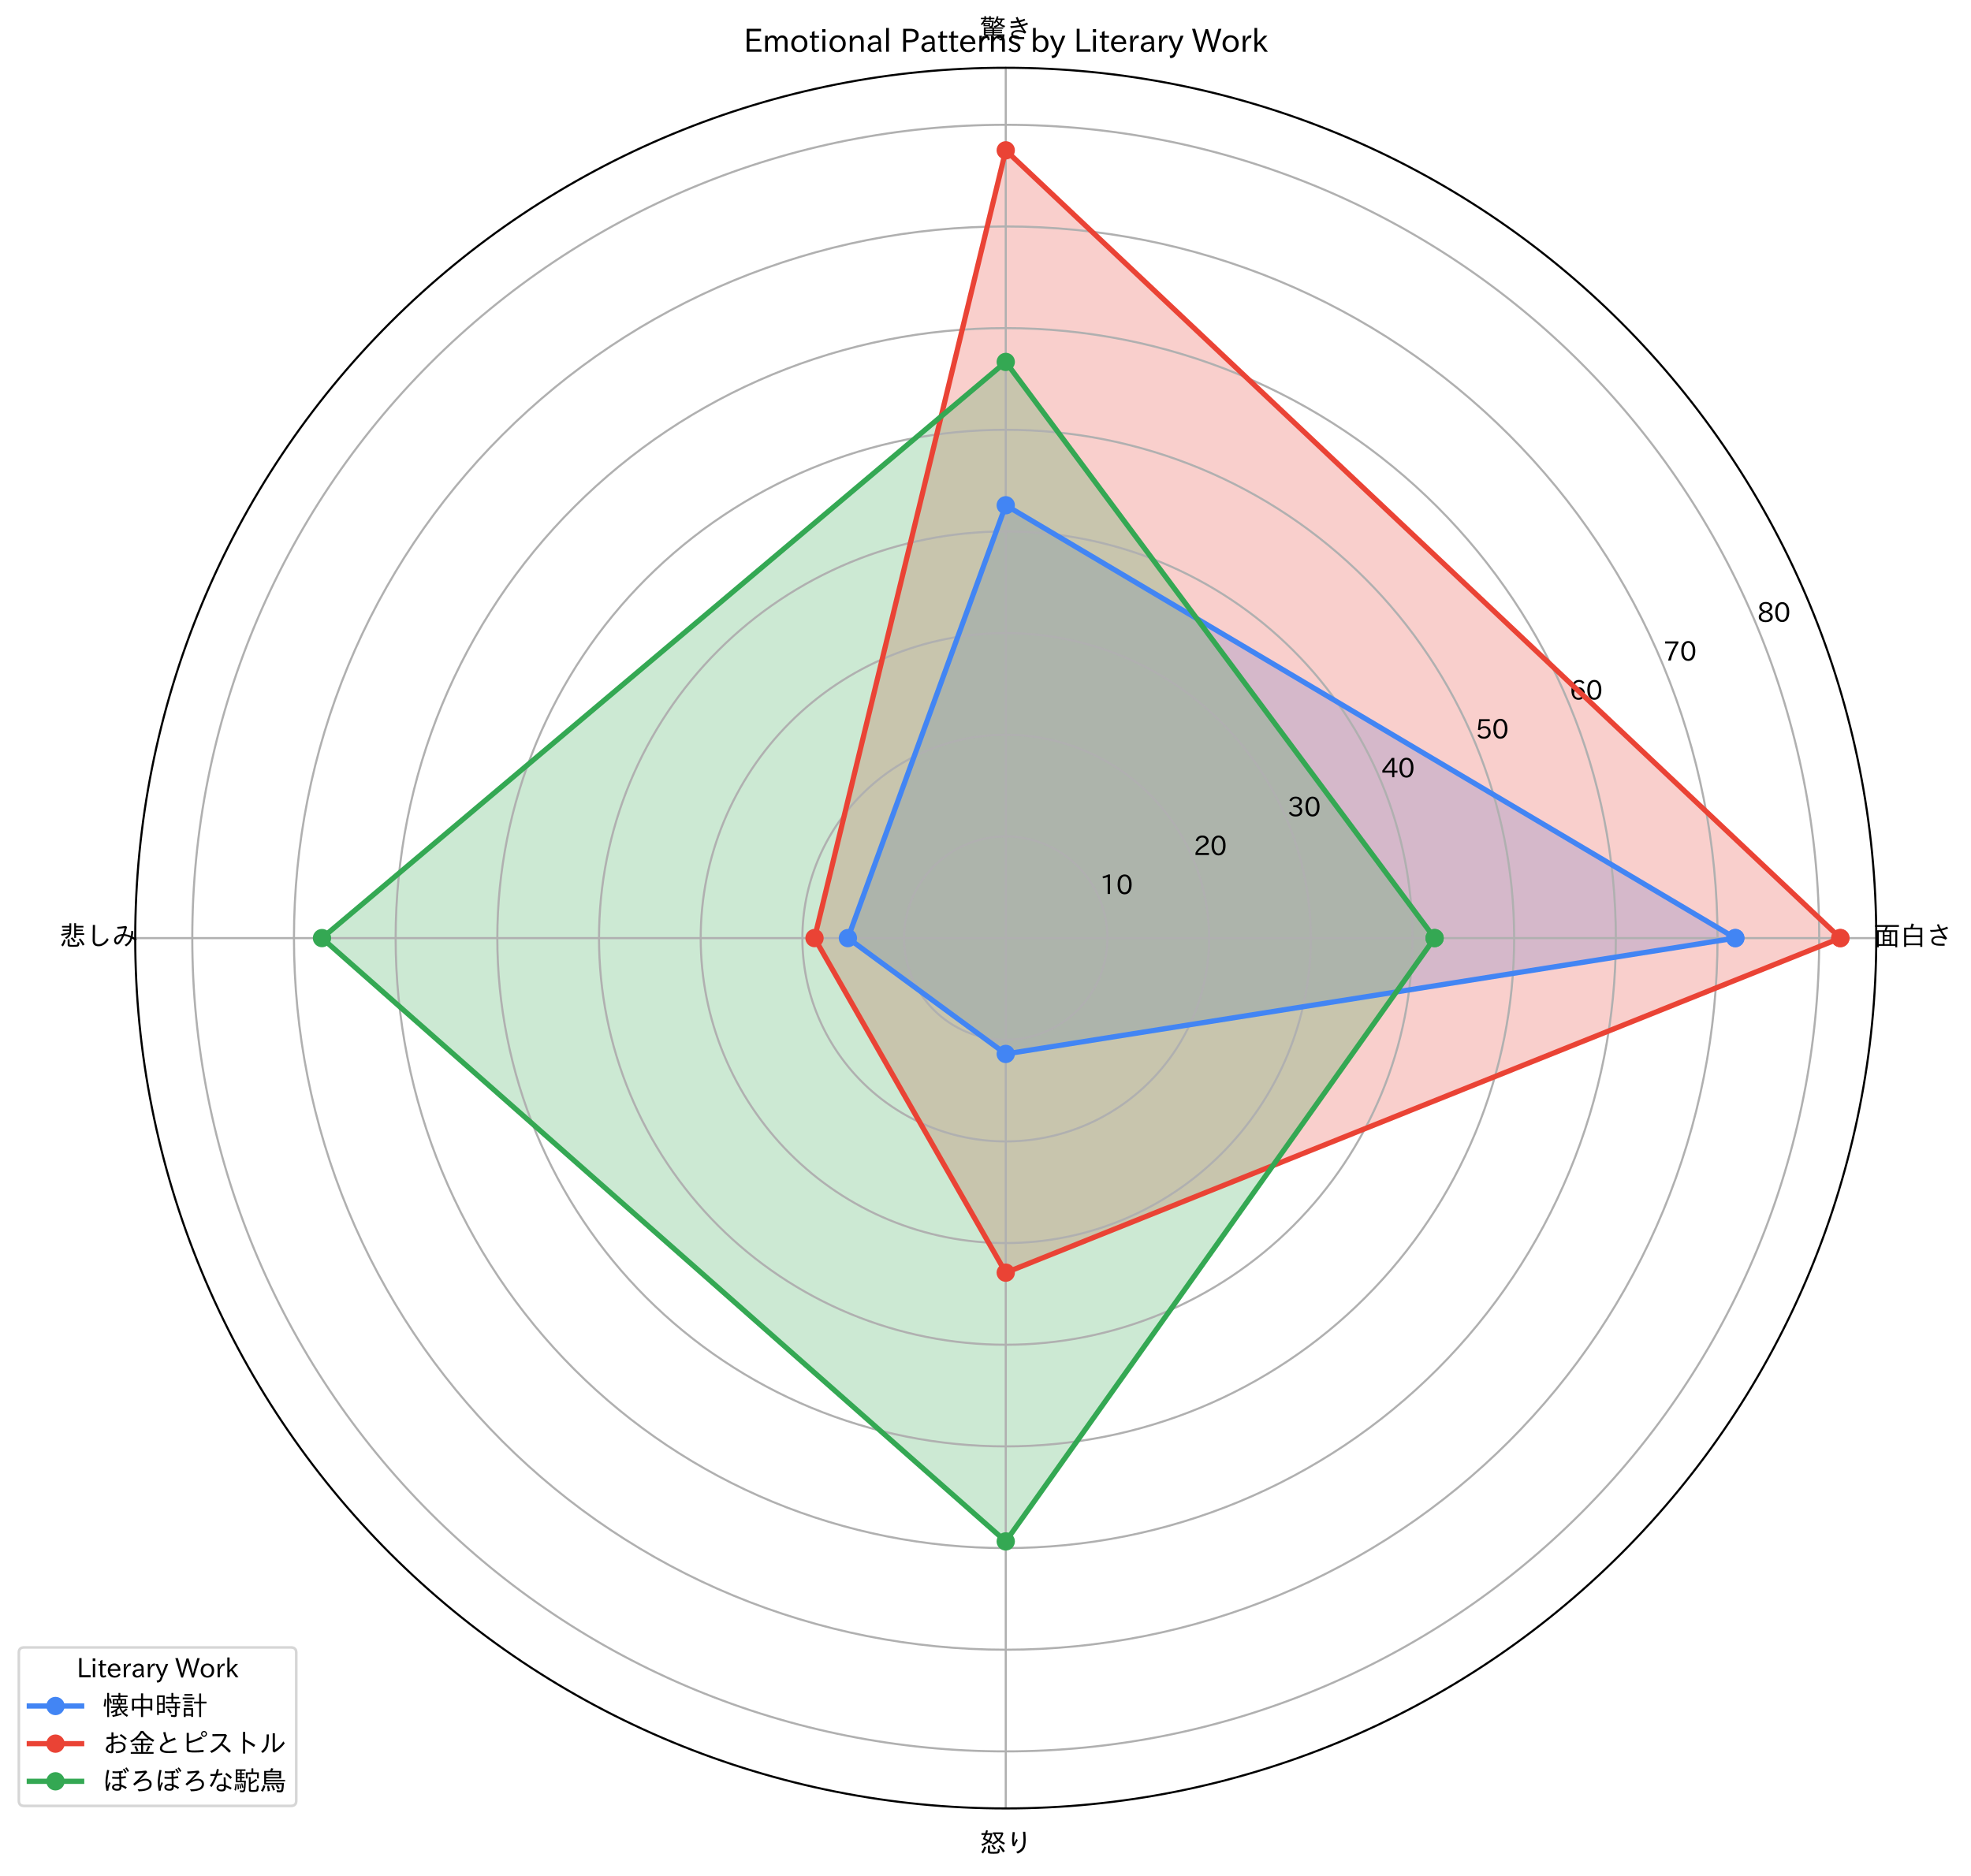 <?xml version="1.0" encoding="utf-8" standalone="no"?>
<!DOCTYPE svg PUBLIC "-//W3C//DTD SVG 1.1//EN"
  "http://www.w3.org/Graphics/SVG/1.1/DTD/svg11.dtd">
<svg xmlns:xlink="http://www.w3.org/1999/xlink" width="753.152pt" height="717.071pt" viewBox="0 0 753.152 717.071" xmlns="http://www.w3.org/2000/svg" version="1.1">
 <defs>
  <style type="text/css">*{stroke-linejoin: round; stroke-linecap: butt}</style>
 </defs>
 <g id="figure_1">
  <g id="patch_1">
   <path d="M 0 717.071 
L 753.152 717.071 
L 753.152 0 
L 0 0 
z
" style="fill: #ffffff"/>
  </g>
  <g id="axes_1">
   <g id="patch_2">
    <path d="M 716.952 358.535 
C 716.952 314.853 708.348 271.596 691.631 231.239 
C 674.915 190.883 650.412 154.211 619.524 123.323 
C 588.636 92.436 551.965 67.932 511.608 51.216 
C 471.251 34.5 427.994 25.895 384.312 25.895 
C 340.63 25.895 297.373 34.5 257.016 51.216 
C 216.659 67.932 179.988 92.436 149.1 123.323 
C 118.212 154.211 93.709 190.883 76.993 231.239 
C 60.276 271.596 51.672 314.853 51.672 358.535 
C 51.672 402.217 60.276 445.474 76.993 485.831 
C 93.709 526.188 118.212 562.86 149.1 593.747 
C 179.988 624.635 216.659 649.138 257.016 665.855 
C 297.373 682.571 340.63 691.175 384.312 691.175 
C 427.994 691.175 471.251 682.571 511.608 665.855 
C 551.965 649.138 588.636 624.635 619.524 593.747 
C 650.412 562.86 674.915 526.188 691.631 485.831 
C 708.348 445.474 716.952 402.217 716.952 358.535 
M 384.312 358.535 
C 384.312 358.535 384.312 358.535 384.312 358.535 
C 384.312 358.535 384.312 358.535 384.312 358.535 
C 384.312 358.535 384.312 358.535 384.312 358.535 
C 384.312 358.535 384.312 358.535 384.312 358.535 
C 384.312 358.535 384.312 358.535 384.312 358.535 
C 384.312 358.535 384.312 358.535 384.312 358.535 
C 384.312 358.535 384.312 358.535 384.312 358.535 
C 384.312 358.535 384.312 358.535 384.312 358.535 
C 384.312 358.535 384.312 358.535 384.312 358.535 
C 384.312 358.535 384.312 358.535 384.312 358.535 
C 384.312 358.535 384.312 358.535 384.312 358.535 
C 384.312 358.535 384.312 358.535 384.312 358.535 
C 384.312 358.535 384.312 358.535 384.312 358.535 
C 384.312 358.535 384.312 358.535 384.312 358.535 
C 384.312 358.535 384.312 358.535 384.312 358.535 
C 384.312 358.535 384.312 358.535 384.312 358.535 
z
" style="fill: #ffffff"/>
   </g>
   <g id="patch_3">
    <path d="M 663.091 358.535 
L 384.312 193.109 
L 323.996 358.535 
L 384.312 402.812 
z
" clip-path="url(#pb4d104c821)" style="fill: #4285f4; opacity: 0.25; stroke: #4285f4; stroke-linejoin: miter"/>
   </g>
   <g id="patch_4">
    <path d="M 703.22 358.535 
L 384.312 57.455 
L 311.24 358.535 
L 384.312 486.411 
z
" clip-path="url(#pb4d104c821)" style="fill: #ea4335; opacity: 0.25; stroke: #ea4335; stroke-linejoin: miter"/>
   </g>
   <g id="patch_5">
    <path d="M 548.183 358.535 
L 384.312 138.329 
L 123.037 358.535 
L 384.312 589.122 
z
" clip-path="url(#pb4d104c821)" style="fill: #34a853; opacity: 0.25; stroke: #34a853; stroke-linejoin: miter"/>
   </g>
   <g id="matplotlib.axis_1">
    <g id="xtick_1">
     <g id="line2d_1">
      <path d="M 384.312 358.535 
L 716.952 358.535 
" clip-path="url(#pb4d104c821)" style="fill: none; stroke: #b0b0b0; stroke-width: 0.8; stroke-linecap: square"/>
     </g>
     <g id="text_1">
      <!-- 面白さ -->
      <g transform="translate(715.952 361.331) scale(0.1 -0.1)">
       <defs>
        <path id="IPAexGothic-9762" d="M 3063 3616 
L 5628 3616 
L 5628 -450 
L 5175 -450 
L 5175 -97 
L 1222 -97 
L 1222 -450 
L 769 -450 
L 769 3616 
L 2619 3616 
Q 2781 4025 2869 4434 
L 353 4434 
L 353 4856 
L 6044 4856 
L 6044 4434 
L 3381 4434 
L 3369 4397 
Q 3222 3963 3063 3616 
z
M 2178 3219 
L 1222 3219 
L 1222 300 
L 2178 300 
L 2178 3219 
z
M 2600 3219 
L 2600 2509 
L 3772 2509 
L 3772 3219 
L 2600 3219 
z
M 4194 3219 
L 4194 300 
L 5175 300 
L 5175 3219 
L 4194 3219 
z
M 2600 2138 
L 2600 1428 
L 3772 1428 
L 3772 2138 
L 2600 2138 
z
M 2600 1056 
L 2600 300 
L 3772 300 
L 3772 1056 
L 2600 1056 
z
" transform="scale(0.016)"/>
        <path id="IPAexGothic-767d" d="M 2541 4244 
Q 2706 4734 2809 5241 
L 3378 5113 
Q 3234 4644 3041 4244 
L 5363 4244 
L 5363 -353 
L 4869 -353 
L 4869 44 
L 1519 44 
L 1519 -353 
L 1031 -353 
L 1031 4244 
L 2541 4244 
z
M 1519 3816 
L 1519 2419 
L 4869 2419 
L 4869 3816 
L 1519 3816 
z
M 1519 1984 
L 1519 478 
L 4869 478 
L 4869 1984 
L 1519 1984 
z
" transform="scale(0.016)"/>
        <path id="IPAexGothic-3055" d="M 1747 1184 
Q 1747 834 2094 609 
Q 2422 391 3706 391 
Q 4088 391 4422 434 
L 4478 -50 
Q 4116 -84 3853 -84 
Q 3000 -84 2544 -13 
Q 2044 69 1759 263 
Q 1272 597 1272 1125 
Q 1272 1638 1728 1953 
Q 2163 2253 2884 2253 
Q 3741 2253 4300 2003 
Q 3797 2556 3322 3438 
Q 2128 3219 1113 3219 
L 966 3694 
Q 1150 3688 1388 3688 
Q 2291 3688 3128 3847 
Q 2919 4253 2597 4953 
L 3059 5081 
Q 3347 4384 3591 3950 
Q 4375 4147 5028 4481 
L 5297 4056 
Q 4653 3763 3775 3547 
Q 4309 2597 5069 1703 
L 4672 1363 
Q 3994 1838 2872 1838 
Q 2278 1838 1984 1628 
Q 1747 1459 1747 1184 
z
" transform="scale(0.016)"/>
       </defs>
       <use xlink:href="#IPAexGothic-9762"/>
       <use xlink:href="#IPAexGothic-767d" transform="translate(100 0)"/>
       <use xlink:href="#IPAexGothic-3055" transform="translate(200 0)"/>
      </g>
     </g>
    </g>
    <g id="xtick_2">
     <g id="line2d_2">
      <path d="M 384.312 358.535 
L 384.312 25.895 
" clip-path="url(#pb4d104c821)" style="fill: none; stroke: #b0b0b0; stroke-width: 0.8; stroke-linecap: square"/>
     </g>
     <g id="text_2">
      <!-- 驚き -->
      <g transform="translate(374.312 14.691) scale(0.1 -0.1)">
       <defs>
        <path id="IPAexGothic-9a5a" d="M 4497 3475 
Q 4253 3703 4025 4022 
Q 3847 3734 3653 3541 
L 3403 3816 
Q 3894 4375 4131 5338 
L 4516 5234 
Q 4466 5053 4369 4763 
L 5969 4763 
L 5969 4431 
L 5503 4431 
Q 5331 3894 5022 3494 
Q 5475 3191 6116 2984 
L 5866 2613 
Q 5234 2866 4772 3234 
Q 4350 2841 3697 2638 
L 5631 2638 
L 5631 2325 
L 3459 2325 
L 3459 2059 
L 5363 2059 
L 5363 1791 
L 3459 1791 
L 3459 1522 
L 5363 1522 
L 5363 1253 
L 3459 1253 
L 3459 972 
L 5956 972 
Q 5872 200 5738 -159 
Q 5613 -481 5206 -481 
Q 4922 -481 4741 -453 
L 4644 -56 
L 4400 -197 
Q 4256 128 3991 441 
L 4350 622 
Q 4622 338 4809 31 
L 4691 -38 
Q 4959 -78 5125 -78 
Q 5372 -78 5456 659 
L 1022 659 
L 1022 2638 
L 2391 2638 
L 2347 2919 
L 947 2919 
L 947 3622 
Q 775 3381 538 3163 
L 300 3444 
Q 766 3872 997 4469 
L 1144 4431 
L 1144 4616 
L 319 4616 
L 319 4922 
L 1144 4922 
L 1144 5313 
L 1534 5313 
L 1534 4922 
L 2297 4922 
L 2297 5313 
L 2684 5313 
L 2684 4922 
L 3538 4922 
L 3538 4616 
L 2684 4616 
L 2684 4353 
L 2297 4353 
L 2297 4616 
L 1534 4616 
L 1534 4353 
L 1347 4353 
L 1328 4309 
Q 1309 4263 1284 4219 
L 3403 4219 
Q 3325 3369 3231 2997 
Q 3156 2728 2988 2638 
L 3594 2638 
L 3391 2931 
Q 4119 3138 4497 3475 
z
M 4734 3719 
Q 4984 4038 5100 4431 
L 4234 4431 
Q 4216 4388 4191 4341 
Q 4413 4022 4734 3719 
z
M 2128 3163 
L 2128 3450 
L 1303 3450 
L 1303 3163 
L 2128 3163 
z
M 991 3694 
L 2488 3694 
L 2488 2925 
Q 2603 2913 2653 2913 
Q 2809 2913 2859 3100 
Q 2953 3534 2981 3925 
L 1138 3925 
Q 1078 3819 991 3694 
z
M 1450 2325 
L 1450 2059 
L 3044 2059 
L 3044 2325 
L 1450 2325 
z
M 1450 1791 
L 1450 1522 
L 3044 1522 
L 3044 1791 
L 1450 1791 
z
M 1450 1253 
L 1450 972 
L 3044 972 
L 3044 1253 
L 1450 1253 
z
M 300 -275 
Q 606 88 794 556 
L 1222 422 
Q 1056 -72 747 -525 
L 300 -275 
z
M 1950 -481 
Q 1891 56 1772 416 
L 2213 500 
Q 2369 125 2444 -347 
L 1950 -481 
z
M 3238 -359 
Q 3091 100 2891 459 
L 3294 575 
Q 3528 256 3691 -178 
L 3238 -359 
z
" transform="scale(0.016)"/>
        <path id="IPAexGothic-304d" d="M 2944 1600 
Q 2369 1600 2053 1428 
Q 1772 1275 1772 1019 
Q 1772 666 2200 481 
Q 2600 309 3903 309 
Q 4138 309 4397 331 
L 4422 -147 
Q 4203 -166 3969 -166 
Q 2325 -166 1819 141 
Q 1313 444 1313 994 
Q 1313 1447 1791 1738 
Q 2219 1997 2859 1997 
Q 3319 1997 3606 1947 
Q 3894 1894 4216 1759 
Q 3953 2050 3506 2791 
Q 2263 2547 1191 2491 
L 1094 2956 
Q 2263 2966 3281 3175 
Q 3019 3647 2950 3794 
Q 2125 3641 1253 3622 
L 1166 4063 
Q 2013 4063 2750 4184 
Q 2478 4744 2381 4984 
L 2841 5131 
Q 2925 4916 3213 4281 
Q 3888 4438 4459 4709 
L 4672 4313 
Q 4119 4056 3409 3891 
Q 3638 3447 3738 3284 
Q 4528 3503 5113 3794 
L 5331 3366 
Q 4738 3094 3953 2900 
Q 4272 2366 4903 1484 
L 4575 1147 
Q 3888 1600 2944 1600 
z
" transform="scale(0.016)"/>
       </defs>
       <use xlink:href="#IPAexGothic-9a5a"/>
       <use xlink:href="#IPAexGothic-304d" transform="translate(100 0)"/>
      </g>
     </g>
    </g>
    <g id="xtick_3">
     <g id="line2d_3">
      <path d="M 384.312 358.535 
L 51.672 358.535 
" clip-path="url(#pb4d104c821)" style="fill: none; stroke: #b0b0b0; stroke-width: 0.8; stroke-linecap: square"/>
     </g>
     <g id="text_3">
      <!-- 悲しみ -->
      <g transform="translate(22.672 361.331) scale(0.1 -0.1)">
       <defs>
        <path id="IPAexGothic-60b2" d="M 2247 2716 
Q 1559 2500 569 2306 
L 397 2716 
Q 1719 2906 2369 3100 
Q 2388 3206 2400 3438 
L 806 3438 
L 806 3803 
L 2406 3803 
L 2406 4281 
L 647 4281 
L 647 4653 
L 2406 4653 
L 2406 5281 
L 2847 5281 
L 2847 4091 
Q 2847 2966 2688 2600 
Q 2409 1966 1656 1538 
L 1338 1863 
Q 1997 2206 2247 2716 
z
M 3994 4653 
L 5753 4653 
L 5753 4281 
L 3994 4281 
L 3994 3781 
L 5606 3781 
L 5606 3422 
L 3994 3422 
L 3994 2900 
L 5925 2900 
L 5925 2516 
L 3994 2516 
L 3994 1800 
L 3553 1800 
L 3553 5313 
L 3994 5313 
L 3994 4653 
z
M 441 72 
Q 894 597 1094 1416 
L 1522 1275 
Q 1316 416 856 -231 
L 441 72 
z
M 1984 1466 
L 2453 1466 
L 2453 325 
Q 2453 159 2581 128 
Q 2741 97 3309 97 
Q 4178 97 4266 231 
Q 4325 322 4353 738 
L 4359 825 
L 4809 697 
Q 4759 -56 4534 -203 
Q 4347 -331 3222 -331 
Q 2406 -331 2209 -241 
Q 1984 -134 1984 184 
L 1984 1466 
z
M 3506 728 
Q 3153 1278 2700 1691 
L 3066 1941 
Q 3484 1581 3884 1031 
L 3506 728 
z
M 5581 -50 
Q 5234 709 4616 1447 
L 5000 1672 
Q 5597 1016 6028 225 
L 5581 -50 
z
" transform="scale(0.016)"/>
        <path id="IPAexGothic-3057" d="M 1750 4884 
L 2281 4884 
L 2238 1319 
Q 2228 809 2391 569 
Q 2594 281 3128 281 
Q 3772 281 4344 744 
Q 4822 1131 5156 1759 
L 5534 1369 
Q 5094 653 4534 263 
Q 3878 -206 3134 -206 
Q 2341 -206 1994 213 
Q 1697 575 1706 1269 
L 1750 4884 
z
" transform="scale(0.016)"/>
        <path id="IPAexGothic-307f" d="M 1291 4416 
Q 2209 4456 3341 4647 
L 3666 4409 
Q 3478 3597 3134 2703 
Q 3959 2575 4581 2300 
Q 4669 2759 4678 3488 
L 5163 3381 
Q 5134 2672 5016 2106 
Q 5519 1856 6016 1519 
L 5722 1081 
Q 5184 1459 4888 1613 
Q 4572 441 3456 -238 
L 3072 109 
Q 4150 678 4472 1831 
Q 3706 2200 2969 2284 
Q 2038 200 1319 200 
Q 1013 200 775 525 
Q 569 819 569 1197 
Q 569 1756 1081 2172 
Q 1681 2647 2663 2716 
Q 2900 3313 3084 4159 
Q 2278 4022 1447 3956 
L 1291 4416 
z
M 2481 2291 
Q 1644 2206 1241 1734 
Q 1038 1494 1038 1178 
Q 1038 1019 1100 897 
Q 1188 706 1338 706 
Q 1513 706 1797 1097 
Q 2131 1534 2481 2291 
z
" transform="scale(0.016)"/>
       </defs>
       <use xlink:href="#IPAexGothic-60b2"/>
       <use xlink:href="#IPAexGothic-3057" transform="translate(100 0)"/>
       <use xlink:href="#IPAexGothic-307f" transform="translate(200 0)"/>
      </g>
     </g>
    </g>
    <g id="xtick_4">
     <g id="line2d_4">
      <path d="M 384.312 358.535 
L 384.312 691.175 
" clip-path="url(#pb4d104c821)" style="fill: none; stroke: #b0b0b0; stroke-width: 0.8; stroke-linecap: square"/>
     </g>
     <g id="text_4">
      <!-- 怒り -->
      <g transform="translate(374.312 707.971) scale(0.1 -0.1)">
       <defs>
        <path id="IPAexGothic-6012" d="M 1838 2663 
Q 1450 2872 863 3141 
L 763 3184 
L 800 3256 
Q 1044 3725 1197 4147 
L 1216 4191 
L 453 4191 
L 453 4588 
L 1356 4588 
Q 1456 4888 1563 5297 
L 1991 5209 
Q 1888 4838 1813 4588 
L 3078 4588 
Q 2906 3459 2469 2809 
Q 2769 2656 3066 2481 
L 2772 2116 
Q 2578 2241 2216 2450 
Q 1625 1872 666 1572 
L 409 1931 
Q 1347 2209 1838 2663 
z
M 2106 2988 
Q 2441 3503 2566 4191 
L 1678 4191 
Q 1466 3644 1313 3347 
L 1406 3306 
Q 1713 3178 2106 2988 
z
M 4800 2944 
Q 5272 2578 6072 2259 
L 5797 1844 
Q 5106 2175 4506 2669 
Q 3959 2159 3181 1863 
L 2919 2222 
Q 3653 2478 4213 2950 
Q 3709 3491 3366 4378 
L 3181 4378 
L 3181 4775 
L 5466 4775 
L 5697 4556 
Q 5344 3534 4800 2944 
z
M 4500 3225 
Q 4903 3659 5153 4378 
L 3794 4378 
Q 4100 3644 4500 3225 
z
M 416 38 
Q 856 575 1125 1416 
L 1575 1281 
Q 1353 444 844 -256 
L 416 38 
z
M 2003 1606 
L 2484 1606 
L 2484 341 
Q 2484 184 2588 147 
Q 2713 109 3291 109 
Q 4222 109 4303 256 
Q 4359 372 4359 863 
L 4819 722 
Q 4809 -9 4578 -178 
Q 4391 -319 3394 -319 
Q 2438 -319 2253 -244 
Q 2003 -138 2003 147 
L 2003 1606 
z
M 3494 634 
Q 3191 1147 2809 1600 
L 3188 1806 
Q 3531 1450 3903 884 
L 3494 634 
z
M 5600 6 
Q 5100 859 4544 1472 
L 4903 1716 
Q 5544 1075 6041 294 
L 5600 6 
z
" transform="scale(0.016)"/>
        <path id="IPAexGothic-308a" d="M 2878 2925 
Q 2503 2294 2372 2041 
Q 2222 1750 2163 1459 
L 1716 1503 
Q 1509 2131 1509 3091 
Q 1509 3744 1663 4872 
L 2181 4806 
Q 2003 3541 2003 3016 
Q 2003 2613 2028 2259 
Q 2109 2413 2313 2766 
Q 2484 3063 2578 3238 
L 2878 2925 
z
M 2488 128 
Q 3534 503 3928 1184 
Q 4234 1713 4234 2975 
Q 4234 3872 4122 4928 
L 4666 4928 
Q 4759 3794 4759 2975 
Q 4759 1516 4356 844 
Q 3913 103 2853 -288 
L 2488 128 
z
" transform="scale(0.016)"/>
       </defs>
       <use xlink:href="#IPAexGothic-6012"/>
       <use xlink:href="#IPAexGothic-308a" transform="translate(100 0)"/>
      </g>
     </g>
    </g>
   </g>
   <g id="matplotlib.axis_2">
    <g id="ytick_1">
     <g id="line2d_5">
      <path d="M 423.167 358.535 
C 423.167 353.433 422.162 348.38 420.209 343.666 
C 418.257 338.952 415.394 334.669 411.787 331.061 
C 408.179 327.453 403.895 324.591 399.181 322.638 
C 394.467 320.686 389.414 319.68 384.312 319.68 
C 379.21 319.68 374.157 320.686 369.443 322.638 
C 364.729 324.591 360.445 327.453 356.837 331.061 
C 353.23 334.669 350.367 338.952 348.415 343.666 
C 346.462 348.38 345.457 353.433 345.457 358.535 
C 345.457 363.638 346.462 368.69 348.415 373.404 
C 350.367 378.118 353.23 382.402 356.837 386.01 
C 360.445 389.618 364.729 392.48 369.443 394.432 
C 374.157 396.385 379.21 397.39 384.312 397.39 
C 389.414 397.39 394.467 396.385 399.181 394.432 
C 403.895 392.48 408.179 389.618 411.787 386.01 
C 415.394 382.402 418.257 378.118 420.209 373.404 
C 422.162 368.69 423.167 363.638 423.167 358.535 
" clip-path="url(#pb4d104c821)" style="fill: none; stroke: #b0b0b0; stroke-width: 0.8; stroke-linecap: square"/>
     </g>
     <g id="text_5">
      <!-- 10 -->
      <g transform="translate(420.209 341.766) scale(0.1 -0.1)">
       <defs>
        <path id="IPAexGothic-31" d="M 2463 63 
L 1900 63 
L 1900 4103 
Q 1372 3922 788 3797 
L 684 4231 
Q 1519 4441 2106 4731 
L 2463 4731 
L 2463 63 
z
" transform="scale(0.016)"/>
        <path id="IPAexGothic-30" d="M 2038 4725 
Q 2881 4725 3334 3944 
Q 3694 3325 3694 2344 
Q 3694 1372 3334 741 
Q 2888 -31 2016 -31 
Q 1147 -31 700 741 
Q 341 1372 341 2350 
Q 341 3713 1000 4334 
Q 1419 4725 2038 4725 
z
M 2016 4266 
Q 1516 4266 1228 3759 
Q 934 3247 934 2344 
Q 934 1456 1222 947 
Q 1513 447 2016 447 
Q 2619 447 2909 1153 
Q 3100 1622 3100 2375 
Q 3100 3256 2806 3759 
Q 2509 4266 2016 4266 
z
" transform="scale(0.016)"/>
       </defs>
       <use xlink:href="#IPAexGothic-31"/>
       <use xlink:href="#IPAexGothic-30" transform="translate(62.988 0)"/>
      </g>
     </g>
    </g>
    <g id="ytick_2">
     <g id="line2d_6">
      <path d="M 462.022 358.535 
C 462.022 348.331 460.012 338.225 456.106 328.797 
C 452.201 319.369 446.477 310.802 439.261 303.586 
C 432.045 296.37 423.478 290.646 414.05 286.741 
C 404.622 282.836 394.517 280.826 384.312 280.826 
C 374.107 280.826 364.002 282.836 354.574 286.741 
C 345.146 290.646 336.579 296.37 329.363 303.586 
C 322.147 310.802 316.423 319.369 312.518 328.797 
C 308.612 338.225 306.602 348.331 306.602 358.535 
C 306.602 368.74 308.612 378.846 312.518 388.274 
C 316.423 397.701 322.147 406.268 329.363 413.484 
C 336.579 420.7 345.146 426.424 354.574 430.33 
C 364.002 434.235 374.107 436.245 384.312 436.245 
C 394.517 436.245 404.622 434.235 414.05 430.33 
C 423.478 426.424 432.045 420.7 439.261 413.484 
C 446.477 406.268 452.201 397.701 456.106 388.274 
C 460.012 378.846 462.022 368.74 462.022 358.535 
" clip-path="url(#pb4d104c821)" style="fill: none; stroke: #b0b0b0; stroke-width: 0.8; stroke-linecap: square"/>
     </g>
     <g id="text_6">
      <!-- 20 -->
      <g transform="translate(456.106 326.897) scale(0.1 -0.1)">
       <defs>
        <path id="IPAexGothic-32" d="M 3659 63 
L 447 63 
L 447 594 
Q 825 1475 1894 2203 
L 2072 2322 
Q 2619 2697 2791 2906 
Q 2988 3153 2988 3444 
Q 2988 3772 2756 4003 
Q 2500 4259 2084 4259 
Q 1250 4259 991 3328 
L 497 3506 
Q 853 4725 2116 4725 
Q 2806 4725 3216 4316 
Q 3575 3947 3575 3425 
Q 3575 3038 3344 2722 
Q 3131 2416 2366 1938 
L 2231 1856 
Q 1256 1253 978 569 
L 3659 569 
L 3659 63 
z
" transform="scale(0.016)"/>
       </defs>
       <use xlink:href="#IPAexGothic-32"/>
       <use xlink:href="#IPAexGothic-30" transform="translate(62.988 0)"/>
      </g>
     </g>
    </g>
    <g id="ytick_3">
     <g id="line2d_7">
      <path d="M 500.876 358.535 
C 500.876 343.228 497.861 328.07 492.004 313.928 
C 486.146 299.786 477.559 286.936 466.736 276.112 
C 455.912 265.288 443.061 256.702 428.919 250.844 
C 414.777 244.986 399.619 241.971 384.312 241.971 
C 369.005 241.971 353.847 244.986 339.705 250.844 
C 325.563 256.702 312.712 265.288 301.888 276.112 
C 291.065 286.936 282.478 299.786 276.62 313.928 
C 270.763 328.07 267.748 343.228 267.748 358.535 
C 267.748 373.842 270.763 389.001 276.62 403.143 
C 282.478 417.285 291.065 430.135 301.888 440.959 
C 312.712 451.783 325.563 460.369 339.705 466.227 
C 353.847 472.085 369.005 475.1 384.312 475.1 
C 399.619 475.1 414.777 472.085 428.919 466.227 
C 443.061 460.369 455.912 451.783 466.736 440.959 
C 477.559 430.135 486.146 417.285 492.004 403.143 
C 497.861 389.001 500.876 373.842 500.876 358.535 
" clip-path="url(#pb4d104c821)" style="fill: none; stroke: #b0b0b0; stroke-width: 0.8; stroke-linecap: square"/>
     </g>
     <g id="text_7">
      <!-- 30 -->
      <g transform="translate(492.004 312.028) scale(0.1 -0.1)">
       <defs>
        <path id="IPAexGothic-33" d="M 2381 2419 
Q 3506 2216 3506 1278 
Q 3506 716 3128 356 
Q 2709 -31 1944 -31 
Q 797 -31 288 881 
L 756 1131 
Q 1109 441 1938 441 
Q 2425 441 2694 691 
Q 2950 928 2950 1291 
Q 2950 1719 2566 1978 
Q 2216 2213 1644 2213 
L 1363 2213 
L 1363 2669 
L 1656 2669 
Q 2231 2669 2534 2888 
Q 2859 3119 2859 3509 
Q 2859 3934 2494 4138 
Q 2259 4278 1931 4278 
Q 1238 4278 903 3578 
L 434 3803 
Q 897 4725 1938 4725 
Q 2597 4725 3006 4394 
Q 3416 4069 3416 3534 
Q 3416 3028 3019 2706 
Q 2763 2500 2381 2444 
L 2381 2419 
z
" transform="scale(0.016)"/>
       </defs>
       <use xlink:href="#IPAexGothic-33"/>
       <use xlink:href="#IPAexGothic-30" transform="translate(62.988 0)"/>
      </g>
     </g>
    </g>
    <g id="ytick_4">
     <g id="line2d_8">
      <path d="M 539.731 358.535 
C 539.731 338.126 535.711 317.915 527.901 299.059 
C 520.09 280.203 508.642 263.069 494.21 248.637 
C 479.778 234.206 462.644 222.757 443.788 214.947 
C 424.932 207.136 404.721 203.116 384.312 203.116 
C 363.903 203.116 343.692 207.136 324.836 214.947 
C 305.98 222.757 288.846 234.206 274.414 248.637 
C 259.982 263.069 248.534 280.203 240.723 299.059 
C 232.913 317.915 228.893 338.126 228.893 358.535 
C 228.893 378.945 232.913 399.156 240.723 418.012 
C 248.534 436.868 259.982 454.002 274.414 468.433 
C 288.846 482.865 305.98 494.314 324.836 502.124 
C 343.692 509.934 363.903 513.955 384.312 513.955 
C 404.721 513.955 424.932 509.934 443.788 502.124 
C 462.644 494.314 479.778 482.865 494.21 468.433 
C 508.642 454.002 520.09 436.868 527.901 418.012 
C 535.711 399.156 539.731 378.945 539.731 358.535 
" clip-path="url(#pb4d104c821)" style="fill: none; stroke: #b0b0b0; stroke-width: 0.8; stroke-linecap: square"/>
     </g>
     <g id="text_8">
      <!-- 40 -->
      <g transform="translate(527.901 297.159) scale(0.1 -0.1)">
       <defs>
        <path id="IPAexGothic-34" d="M 3813 1159 
L 3059 1159 
L 3059 63 
L 2547 63 
L 2547 1159 
L 197 1159 
L 197 1672 
L 2456 4678 
L 3059 4678 
L 3059 1634 
L 3813 1634 
L 3813 1159 
z
M 2578 4109 
L 2559 4109 
Q 2278 3656 2003 3284 
L 759 1634 
L 2547 1634 
L 2547 3144 
Q 2547 3481 2578 4109 
z
" transform="scale(0.016)"/>
       </defs>
       <use xlink:href="#IPAexGothic-34"/>
       <use xlink:href="#IPAexGothic-30" transform="translate(62.988 0)"/>
      </g>
     </g>
    </g>
    <g id="ytick_5">
     <g id="line2d_9">
      <path d="M 578.586 358.535 
C 578.586 333.023 573.561 307.76 563.798 284.19 
C 554.035 260.62 539.724 239.202 521.685 221.163 
C 503.645 203.123 482.227 188.812 458.657 179.049 
C 435.088 169.286 409.824 164.261 384.312 164.261 
C 358.8 164.261 333.536 169.286 309.967 179.049 
C 286.397 188.812 264.979 203.123 246.939 221.163 
C 228.9 239.202 214.589 260.62 204.826 284.19 
C 195.063 307.76 190.038 333.023 190.038 358.535 
C 190.038 384.047 195.063 409.311 204.826 432.881 
C 214.589 456.451 228.9 477.868 246.939 495.908 
C 264.979 513.947 286.397 528.258 309.967 538.021 
C 333.536 547.784 358.8 552.809 384.312 552.809 
C 409.824 552.809 435.088 547.784 458.657 538.021 
C 482.227 528.258 503.645 513.947 521.685 495.908 
C 539.724 477.868 554.035 456.451 563.798 432.881 
C 573.561 409.311 578.586 384.047 578.586 358.535 
" clip-path="url(#pb4d104c821)" style="fill: none; stroke: #b0b0b0; stroke-width: 0.8; stroke-linecap: square"/>
     </g>
     <g id="text_9">
      <!-- 50 -->
      <g transform="translate(563.798 282.29) scale(0.1 -0.1)">
       <defs>
        <path id="IPAexGothic-35" d="M 1178 2603 
Q 1634 2963 2172 2963 
Q 2816 2963 3241 2528 
Q 3638 2113 3638 1497 
Q 3638 938 3297 513 
Q 2869 -31 2031 -31 
Q 959 -31 469 784 
L 938 1028 
Q 1309 434 2013 434 
Q 2466 434 2769 716 
Q 3081 1013 3081 1503 
Q 3081 1966 2806 2241 
Q 2519 2528 2056 2528 
Q 1406 2528 1072 2028 
L 591 2091 
L 884 4634 
L 3406 4634 
L 3406 4153 
L 1341 4153 
L 1134 2603 
L 1178 2603 
z
" transform="scale(0.016)"/>
       </defs>
       <use xlink:href="#IPAexGothic-35"/>
       <use xlink:href="#IPAexGothic-30" transform="translate(62.988 0)"/>
      </g>
     </g>
    </g>
    <g id="ytick_6">
     <g id="line2d_10">
      <path d="M 617.441 358.535 
C 617.441 327.921 611.411 297.605 599.695 269.321 
C 587.98 241.037 570.807 215.336 549.159 193.688 
C 527.512 172.041 501.81 154.868 473.527 143.152 
C 445.243 131.437 414.926 125.406 384.312 125.406 
C 353.698 125.406 323.381 131.437 295.097 143.152 
C 266.814 154.868 241.112 172.041 219.465 193.688 
C 197.817 215.336 180.644 241.037 168.929 269.321 
C 157.213 297.605 151.183 327.921 151.183 358.535 
C 151.183 389.15 157.213 419.466 168.929 447.75 
C 180.644 476.034 197.817 501.735 219.465 523.382 
C 241.112 545.03 266.814 562.203 295.097 573.918 
C 323.381 585.634 353.698 591.664 384.312 591.664 
C 414.926 591.664 445.243 585.634 473.527 573.918 
C 501.81 562.203 527.512 545.03 549.159 523.382 
C 570.807 501.735 587.98 476.034 599.695 447.75 
C 611.411 419.466 617.441 389.15 617.441 358.535 
" clip-path="url(#pb4d104c821)" style="fill: none; stroke: #b0b0b0; stroke-width: 0.8; stroke-linecap: square"/>
     </g>
     <g id="text_10">
      <!-- 60 -->
      <g transform="translate(599.695 267.421) scale(0.1 -0.1)">
       <defs>
        <path id="IPAexGothic-36" d="M 1056 2328 
Q 1509 2981 2234 2981 
Q 2906 2981 3316 2513 
Q 3675 2106 3675 1522 
Q 3675 884 3272 434 
Q 2853 -31 2178 -31 
Q 1375 -31 922 581 
Q 481 1178 481 2228 
Q 481 3425 1013 4109 
Q 1494 4725 2272 4725 
Q 3191 4725 3609 4025 
L 3150 3775 
Q 2894 4266 2300 4266 
Q 1119 4266 1031 2328 
L 1056 2328 
z
M 2141 2547 
Q 1684 2547 1384 2206 
Q 1116 1900 1116 1541 
Q 1116 1156 1353 844 
Q 1672 428 2159 428 
Q 2669 428 2941 844 
Q 3125 1128 3125 1503 
Q 3125 1944 2881 2228 
Q 2600 2547 2141 2547 
z
" transform="scale(0.016)"/>
       </defs>
       <use xlink:href="#IPAexGothic-36"/>
       <use xlink:href="#IPAexGothic-30" transform="translate(62.988 0)"/>
      </g>
     </g>
    </g>
    <g id="ytick_7">
     <g id="line2d_11">
      <path d="M 656.296 358.535 
C 656.296 322.819 649.26 287.449 635.592 254.452 
C 621.924 221.454 601.889 191.469 576.634 166.214 
C 551.378 140.958 521.393 120.923 488.396 107.255 
C 455.398 93.587 420.029 86.552 384.312 86.552 
C 348.595 86.552 313.226 93.587 280.228 107.255 
C 247.231 120.923 217.246 140.958 191.99 166.214 
C 166.735 191.469 146.7 221.454 133.032 254.452 
C 119.364 287.449 112.328 322.819 112.328 358.535 
C 112.328 394.252 119.364 429.621 133.032 462.619 
C 146.7 495.617 166.735 525.601 191.99 550.857 
C 217.246 576.112 247.231 596.147 280.228 609.816 
C 313.226 623.484 348.595 630.519 384.312 630.519 
C 420.029 630.519 455.398 623.484 488.396 609.816 
C 521.393 596.147 551.378 576.112 576.634 550.857 
C 601.889 525.601 621.924 495.617 635.592 462.619 
C 649.26 429.621 656.296 394.252 656.296 358.535 
" clip-path="url(#pb4d104c821)" style="fill: none; stroke: #b0b0b0; stroke-width: 0.8; stroke-linecap: square"/>
     </g>
     <g id="text_11">
      <!-- 70 -->
      <g transform="translate(635.592 252.552) scale(0.1 -0.1)">
       <defs>
        <path id="IPAexGothic-37" d="M 3597 4263 
Q 2238 2106 1778 63 
L 1131 63 
Q 1581 1834 2950 4128 
L 428 4128 
L 428 4634 
L 3597 4634 
L 3597 4263 
z
" transform="scale(0.016)"/>
       </defs>
       <use xlink:href="#IPAexGothic-37"/>
       <use xlink:href="#IPAexGothic-30" transform="translate(62.988 0)"/>
      </g>
     </g>
    </g>
    <g id="ytick_8">
     <g id="line2d_12">
      <path d="M 695.151 358.535 
C 695.151 317.716 687.11 277.294 671.489 239.583 
C 655.869 201.871 632.971 167.603 604.108 138.739 
C 575.245 109.876 540.977 86.979 503.265 71.358 
C 465.553 55.737 425.131 47.697 384.312 47.697 
C 343.493 47.697 303.071 55.737 265.359 71.358 
C 227.647 86.979 193.379 109.876 164.516 138.739 
C 135.653 167.603 112.755 201.871 97.135 239.583 
C 81.514 277.294 73.473 317.716 73.473 358.535 
C 73.473 399.354 81.514 439.776 97.135 477.488 
C 112.755 515.2 135.653 549.468 164.516 578.331 
C 193.379 607.195 227.647 630.092 265.359 645.713 
C 303.071 661.333 343.493 669.374 384.312 669.374 
C 425.131 669.374 465.553 661.333 503.265 645.713 
C 540.977 630.092 575.245 607.195 604.108 578.331 
C 632.971 549.468 655.869 515.2 671.489 477.488 
C 687.11 439.776 695.151 399.354 695.151 358.535 
" clip-path="url(#pb4d104c821)" style="fill: none; stroke: #b0b0b0; stroke-width: 0.8; stroke-linecap: square"/>
     </g>
     <g id="text_12">
      <!-- 80 -->
      <g transform="translate(671.489 237.683) scale(0.1 -0.1)">
       <defs>
        <path id="IPAexGothic-38" d="M 2541 2425 
Q 3700 2031 3700 1197 
Q 3700 541 3100 197 
Q 2663 -56 2016 -56 
Q 1366 -56 928 197 
Q 347 531 347 1178 
Q 347 1988 1409 2381 
L 1409 2400 
Q 481 2734 481 3509 
Q 481 4100 981 4456 
Q 1406 4756 2019 4756 
Q 2703 4756 3131 4403 
Q 3553 4069 3553 3566 
Q 3553 2706 2541 2444 
L 2541 2425 
z
M 2022 2625 
Q 2997 2856 2997 3528 
Q 2997 3916 2675 4150 
Q 2413 4347 2016 4347 
Q 1606 4347 1331 4128 
Q 1050 3897 1050 3522 
Q 1050 3150 1350 2925 
Q 1494 2809 1722 2722 
Q 1984 2616 2022 2625 
z
M 1978 2209 
Q 922 1931 922 1216 
Q 922 775 1313 556 
Q 1606 391 2009 391 
Q 2575 391 2881 697 
Q 3106 922 3106 1250 
Q 3106 1594 2794 1850 
Q 2609 1994 2350 2100 
Q 2047 2222 1978 2209 
z
" transform="scale(0.016)"/>
       </defs>
       <use xlink:href="#IPAexGothic-38"/>
       <use xlink:href="#IPAexGothic-30" transform="translate(62.988 0)"/>
      </g>
     </g>
    </g>
   </g>
   <g id="line2d_13">
    <path d="M 663.091 358.535 
L 384.312 193.109 
L 323.996 358.535 
L 384.312 402.812 
L 663.091 358.535 
" clip-path="url(#pb4d104c821)" style="fill: none; stroke: #4285f4; stroke-width: 2; stroke-linecap: square"/>
    <defs>
     <path id="m8d9db6a0e2" d="M 0 3 
C 0.796 3 1.559 2.684 2.121 2.121 
C 2.684 1.559 3 0.796 3 0 
C 3 -0.796 2.684 -1.559 2.121 -2.121 
C 1.559 -2.684 0.796 -3 0 -3 
C -0.796 -3 -1.559 -2.684 -2.121 -2.121 
C -2.684 -1.559 -3 -0.796 -3 0 
C -3 0.796 -2.684 1.559 -2.121 2.121 
C -1.559 2.684 -0.796 3 0 3 
z
" style="stroke: #4285f4"/>
    </defs>
    <g clip-path="url(#pb4d104c821)">
     <use xlink:href="#m8d9db6a0e2" x="663.091" y="358.535" style="fill: #4285f4; stroke: #4285f4"/>
     <use xlink:href="#m8d9db6a0e2" x="384.312" y="193.109" style="fill: #4285f4; stroke: #4285f4"/>
     <use xlink:href="#m8d9db6a0e2" x="323.996" y="358.535" style="fill: #4285f4; stroke: #4285f4"/>
     <use xlink:href="#m8d9db6a0e2" x="384.312" y="402.812" style="fill: #4285f4; stroke: #4285f4"/>
     <use xlink:href="#m8d9db6a0e2" x="663.091" y="358.535" style="fill: #4285f4; stroke: #4285f4"/>
    </g>
   </g>
   <g id="line2d_14">
    <path d="M 703.22 358.535 
L 384.312 57.455 
L 311.24 358.535 
L 384.312 486.411 
L 703.22 358.535 
" clip-path="url(#pb4d104c821)" style="fill: none; stroke: #ea4335; stroke-width: 2; stroke-linecap: square"/>
    <defs>
     <path id="m388afefc12" d="M 0 3 
C 0.796 3 1.559 2.684 2.121 2.121 
C 2.684 1.559 3 0.796 3 0 
C 3 -0.796 2.684 -1.559 2.121 -2.121 
C 1.559 -2.684 0.796 -3 0 -3 
C -0.796 -3 -1.559 -2.684 -2.121 -2.121 
C -2.684 -1.559 -3 -0.796 -3 0 
C -3 0.796 -2.684 1.559 -2.121 2.121 
C -1.559 2.684 -0.796 3 0 3 
z
" style="stroke: #ea4335"/>
    </defs>
    <g clip-path="url(#pb4d104c821)">
     <use xlink:href="#m388afefc12" x="703.22" y="358.535" style="fill: #ea4335; stroke: #ea4335"/>
     <use xlink:href="#m388afefc12" x="384.312" y="57.455" style="fill: #ea4335; stroke: #ea4335"/>
     <use xlink:href="#m388afefc12" x="311.24" y="358.535" style="fill: #ea4335; stroke: #ea4335"/>
     <use xlink:href="#m388afefc12" x="384.312" y="486.411" style="fill: #ea4335; stroke: #ea4335"/>
     <use xlink:href="#m388afefc12" x="703.22" y="358.535" style="fill: #ea4335; stroke: #ea4335"/>
    </g>
   </g>
   <g id="line2d_15">
    <path d="M 548.183 358.535 
L 384.312 138.329 
L 123.037 358.535 
L 384.312 589.122 
L 548.183 358.535 
" clip-path="url(#pb4d104c821)" style="fill: none; stroke: #34a853; stroke-width: 2; stroke-linecap: square"/>
    <defs>
     <path id="m9db0b7319f" d="M 0 3 
C 0.796 3 1.559 2.684 2.121 2.121 
C 2.684 1.559 3 0.796 3 0 
C 3 -0.796 2.684 -1.559 2.121 -2.121 
C 1.559 -2.684 0.796 -3 0 -3 
C -0.796 -3 -1.559 -2.684 -2.121 -2.121 
C -2.684 -1.559 -3 -0.796 -3 0 
C -3 0.796 -2.684 1.559 -2.121 2.121 
C -1.559 2.684 -0.796 3 0 3 
z
" style="stroke: #34a853"/>
    </defs>
    <g clip-path="url(#pb4d104c821)">
     <use xlink:href="#m9db0b7319f" x="548.183" y="358.535" style="fill: #34a853; stroke: #34a853"/>
     <use xlink:href="#m9db0b7319f" x="384.312" y="138.329" style="fill: #34a853; stroke: #34a853"/>
     <use xlink:href="#m9db0b7319f" x="123.037" y="358.535" style="fill: #34a853; stroke: #34a853"/>
     <use xlink:href="#m9db0b7319f" x="384.312" y="589.122" style="fill: #34a853; stroke: #34a853"/>
     <use xlink:href="#m9db0b7319f" x="548.183" y="358.535" style="fill: #34a853; stroke: #34a853"/>
    </g>
   </g>
   <g id="patch_6">
    <path d="M 716.952 358.535 
C 716.952 314.853 708.348 271.596 691.631 231.239 
C 674.915 190.883 650.412 154.211 619.524 123.323 
C 588.636 92.436 551.965 67.932 511.608 51.216 
C 471.251 34.5 427.994 25.895 384.312 25.895 
C 340.63 25.895 297.373 34.5 257.016 51.216 
C 216.659 67.932 179.988 92.436 149.1 123.323 
C 118.212 154.211 93.709 190.883 76.993 231.239 
C 60.276 271.596 51.672 314.853 51.672 358.535 
C 51.672 402.217 60.276 445.474 76.993 485.831 
C 93.709 526.188 118.212 562.86 149.1 593.747 
C 179.988 624.635 216.659 649.138 257.016 665.855 
C 297.373 682.571 340.63 691.175 384.312 691.175 
C 427.994 691.175 471.251 682.571 511.608 665.855 
C 551.965 649.138 588.636 624.635 619.524 593.747 
C 650.412 562.86 674.915 526.188 691.631 485.831 
C 708.348 445.474 716.952 402.217 716.952 358.535 
" style="fill: none; stroke: #000000; stroke-width: 0.8; stroke-linejoin: miter; stroke-linecap: square"/>
   </g>
   <g id="text_13">
    <!-- Emotional Patterns by Literary Work -->
    <g transform="translate(284.152 19.895) scale(0.12 -0.12)">
     <defs>
      <path id="IPAexGothic-45" d="M 3547 63 
L 609 63 
L 609 4634 
L 3469 4634 
L 3469 4147 
L 1166 4147 
L 1166 2650 
L 3206 2650 
L 3206 2191 
L 1166 2191 
L 1166 556 
L 3547 556 
L 3547 63 
z
" transform="scale(0.016)"/>
      <path id="IPAexGothic-6d" d="M 5022 63 
L 4472 63 
L 4472 2059 
Q 4472 2869 3847 2869 
Q 3550 2869 3303 2594 
Q 3128 2397 3059 2103 
L 3059 63 
L 2509 63 
L 2509 2066 
Q 2509 2869 1919 2869 
Q 1606 2869 1369 2594 
Q 1113 2306 1113 2041 
L 1113 63 
L 563 63 
L 563 3250 
L 1075 3250 
L 1075 2700 
Q 1391 3316 2028 3316 
Q 2725 3316 2956 2647 
Q 3303 3316 3953 3316 
Q 4478 3316 4772 2944 
Q 5022 2638 5022 2072 
L 5022 63 
z
" transform="scale(0.016)"/>
      <path id="IPAexGothic-6f" d="M 1919 3341 
Q 2594 3341 3056 2888 
Q 3531 2413 3531 1638 
Q 3531 888 3066 422 
Q 2609 -31 1919 -31 
Q 1228 -31 781 416 
Q 313 881 313 1656 
Q 313 2413 788 2888 
Q 1241 3341 1919 3341 
z
M 1919 2919 
Q 1519 2919 1241 2631 
Q 888 2278 888 1650 
Q 888 1031 1234 684 
Q 1516 403 1919 403 
Q 2331 403 2609 691 
Q 2956 1038 2956 1672 
Q 2956 2269 2603 2631 
Q 2316 2919 1919 2919 
z
" transform="scale(0.016)"/>
      <path id="IPAexGothic-74" d="M 2125 241 
Q 1769 -6 1397 -6 
Q 653 -6 653 831 
L 653 2859 
L 219 2859 
L 219 3250 
L 653 3250 
L 653 3966 
L 1178 4228 
L 1178 3250 
L 2063 3250 
L 2063 2859 
L 1178 2859 
L 1178 906 
Q 1178 416 1513 416 
Q 1738 416 1941 588 
L 2125 241 
z
" transform="scale(0.016)"/>
      <path id="IPAexGothic-69" d="M 1178 3928 
L 550 3928 
L 550 4569 
L 1178 4569 
L 1178 3928 
z
M 1138 63 
L 588 63 
L 588 3250 
L 1138 3250 
L 1138 63 
z
" transform="scale(0.016)"/>
      <path id="IPAexGothic-6e" d="M 3328 63 
L 2778 63 
L 2778 2041 
Q 2778 2853 2106 2853 
Q 1428 2853 1113 2041 
L 1113 63 
L 563 63 
L 563 3250 
L 1075 3250 
L 1075 2675 
Q 1525 3316 2222 3316 
Q 3328 3316 3328 2072 
L 3328 63 
z
" transform="scale(0.016)"/>
      <path id="IPAexGothic-61" d="M 3156 63 
L 2672 63 
Q 2559 303 2531 556 
L 2509 556 
Q 2147 -25 1428 -25 
Q 934 -25 622 288 
Q 347 563 347 959 
Q 347 1947 2050 1997 
L 2478 2009 
L 2478 2175 
Q 2478 2509 2288 2700 
Q 2088 2900 1775 2900 
Q 1238 2900 969 2378 
L 494 2597 
Q 938 3328 1788 3328 
Q 2375 3328 2691 3000 
Q 2984 2706 2984 2169 
L 2984 997 
Q 2984 400 3156 63 
z
M 2491 1625 
L 2141 1619 
Q 903 1591 903 953 
Q 903 728 1050 581 
Q 1231 403 1525 403 
Q 1934 403 2234 703 
Q 2491 969 2491 1344 
L 2491 1625 
z
" transform="scale(0.016)"/>
      <path id="IPAexGothic-6c" d="M 1131 63 
L 581 63 
L 581 4794 
L 1131 4794 
L 1131 63 
z
" transform="scale(0.016)"/>
      <path id="IPAexGothic-20" transform="scale(0.016)"/>
      <path id="IPAexGothic-50" d="M 609 4634 
L 1941 4634 
Q 3688 4634 3688 3322 
Q 3688 1934 1906 1934 
L 1172 1934 
L 1172 63 
L 609 63 
L 609 4634 
z
M 1172 2381 
L 1800 2381 
Q 3100 2381 3100 3316 
Q 3100 4181 1894 4181 
L 1172 4181 
L 1172 2381 
z
" transform="scale(0.016)"/>
      <path id="IPAexGothic-65" d="M 863 1594 
Q 891 1041 1209 722 
Q 1534 397 1997 397 
Q 2606 397 2963 966 
L 3322 728 
Q 2869 -31 1931 -31 
Q 1222 -31 766 422 
Q 306 884 306 1641 
Q 306 2444 788 2925 
Q 1216 3353 1856 3353 
Q 2459 3353 2866 2956 
Q 3322 2494 3322 1722 
L 3322 1594 
L 863 1594 
z
M 2756 1997 
Q 2709 2431 2450 2681 
Q 2194 2938 1844 2938 
Q 1438 2938 1150 2591 
Q 953 2356 894 1997 
L 2756 1997 
z
" transform="scale(0.016)"/>
      <path id="IPAexGothic-72" d="M 2309 3316 
L 2213 2769 
Q 2106 2791 2022 2791 
Q 1653 2791 1413 2444 
Q 1113 2006 1113 1675 
L 1113 63 
L 563 63 
L 563 3250 
L 1081 3250 
L 1056 2303 
L 1069 2303 
Q 1422 3341 2097 3341 
Q 2206 3341 2309 3316 
z
" transform="scale(0.016)"/>
      <path id="IPAexGothic-73" d="M 2234 2547 
Q 1938 2931 1484 2931 
Q 891 2931 891 2475 
Q 891 2153 1531 1944 
L 1741 1875 
Q 2650 1578 2650 894 
Q 2650 434 2272 172 
Q 1972 -31 1497 -31 
Q 766 -31 256 503 
L 603 819 
Q 997 397 1516 397 
Q 2131 397 2131 875 
Q 2131 1238 1453 1478 
L 1234 1553 
Q 378 1853 378 2431 
Q 378 2797 628 3047 
Q 928 3347 1453 3347 
Q 2156 3347 2606 2859 
L 2234 2547 
z
" transform="scale(0.016)"/>
      <path id="IPAexGothic-62" d="M 1125 2731 
Q 1550 3341 2219 3341 
Q 2788 3341 3191 2938 
Q 3659 2469 3659 1644 
Q 3659 838 3191 372 
Q 2788 -31 2206 -31 
Q 1559 -31 1088 516 
L 1009 44 
L 581 44 
L 581 4794 
L 1125 4794 
L 1125 2731 
z
M 1125 1997 
L 1125 1253 
Q 1125 888 1528 600 
Q 1803 403 2119 403 
Q 2488 403 2744 659 
Q 3084 1009 3084 1631 
Q 3084 2194 2803 2553 
Q 2525 2900 2125 2900 
Q 1759 2900 1438 2578 
Q 1125 2266 1125 1997 
z
" transform="scale(0.016)"/>
      <path id="IPAexGothic-79" d="M 3122 3250 
L 1575 -488 
Q 1278 -1203 550 -1203 
L 478 -1203 
L 344 -703 
L 447 -703 
Q 969 -703 1150 -238 
L 1356 275 
L 38 3250 
L 659 3250 
L 1363 1459 
Q 1528 1025 1606 781 
L 1625 781 
Q 1750 1169 1863 1459 
L 2528 3250 
L 3122 3250 
z
" transform="scale(0.016)"/>
      <path id="IPAexGothic-4c" d="M 3347 63 
L 609 63 
L 609 4634 
L 1178 4634 
L 1178 563 
L 3347 563 
L 3347 63 
z
" transform="scale(0.016)"/>
      <path id="IPAexGothic-57" d="M 5888 4634 
L 4466 0 
L 4038 0 
L 3219 2759 
Q 3084 3209 2981 3738 
L 2963 3738 
Q 2866 3288 2713 2759 
L 1888 0 
L 1453 0 
L 44 4634 
L 672 4634 
L 1406 2041 
Q 1572 1444 1694 928 
L 1716 928 
Q 1819 1406 2003 2041 
L 2725 4556 
L 3213 4556 
L 3972 2041 
Q 4128 1541 4269 922 
L 4288 922 
Q 4441 1603 4563 2041 
L 5291 4634 
L 5888 4634 
z
" transform="scale(0.016)"/>
      <path id="IPAexGothic-6b" d="M 3244 63 
L 2578 63 
L 1484 1613 
L 1119 1259 
L 1119 63 
L 581 63 
L 581 4794 
L 1119 4794 
L 1119 1766 
L 2463 3250 
L 3153 3250 
L 1828 1925 
L 3244 63 
z
" transform="scale(0.016)"/>
     </defs>
     <use xlink:href="#IPAexGothic-45"/>
     <use xlink:href="#IPAexGothic-6d" transform="translate(59.521 0)"/>
     <use xlink:href="#IPAexGothic-6f" transform="translate(146.631 0)"/>
     <use xlink:href="#IPAexGothic-74" transform="translate(207.031 0)"/>
     <use xlink:href="#IPAexGothic-69" transform="translate(241.65 0)"/>
     <use xlink:href="#IPAexGothic-6f" transform="translate(268.652 0)"/>
     <use xlink:href="#IPAexGothic-6e" transform="translate(329.053 0)"/>
     <use xlink:href="#IPAexGothic-61" transform="translate(389.453 0)"/>
     <use xlink:href="#IPAexGothic-6c" transform="translate(444.434 0)"/>
     <use xlink:href="#IPAexGothic-20" transform="translate(471.436 0)"/>
     <use xlink:href="#IPAexGothic-50" transform="translate(498.438 0)"/>
     <use xlink:href="#IPAexGothic-61" transform="translate(560.547 0)"/>
     <use xlink:href="#IPAexGothic-74" transform="translate(615.527 0)"/>
     <use xlink:href="#IPAexGothic-74" transform="translate(650.146 0)"/>
     <use xlink:href="#IPAexGothic-65" transform="translate(684.766 0)"/>
     <use xlink:href="#IPAexGothic-72" transform="translate(741.65 0)"/>
     <use xlink:href="#IPAexGothic-6e" transform="translate(778.662 0)"/>
     <use xlink:href="#IPAexGothic-73" transform="translate(839.062 0)"/>
     <use xlink:href="#IPAexGothic-20" transform="translate(885.254 0)"/>
     <use xlink:href="#IPAexGothic-62" transform="translate(912.256 0)"/>
     <use xlink:href="#IPAexGothic-79" transform="translate(974.658 0)"/>
     <use xlink:href="#IPAexGothic-20" transform="translate(1023.877 0)"/>
     <use xlink:href="#IPAexGothic-4c" transform="translate(1050.879 0)"/>
     <use xlink:href="#IPAexGothic-69" transform="translate(1103.467 0)"/>
     <use xlink:href="#IPAexGothic-74" transform="translate(1130.469 0)"/>
     <use xlink:href="#IPAexGothic-65" transform="translate(1165.088 0)"/>
     <use xlink:href="#IPAexGothic-72" transform="translate(1221.973 0)"/>
     <use xlink:href="#IPAexGothic-61" transform="translate(1258.984 0)"/>
     <use xlink:href="#IPAexGothic-72" transform="translate(1313.965 0)"/>
     <use xlink:href="#IPAexGothic-79" transform="translate(1350.977 0)"/>
     <use xlink:href="#IPAexGothic-20" transform="translate(1400.195 0)"/>
     <use xlink:href="#IPAexGothic-57" transform="translate(1427.197 0)"/>
     <use xlink:href="#IPAexGothic-6f" transform="translate(1520.02 0)"/>
     <use xlink:href="#IPAexGothic-72" transform="translate(1580.42 0)"/>
     <use xlink:href="#IPAexGothic-6b" transform="translate(1617.432 0)"/>
    </g>
   </g>
   <g id="legend_1">
    <g id="patch_7">
     <path d="M 9.2 690.21 
L 111.2 690.21 
Q 113.2 690.21 113.2 688.21 
L 113.2 631.647 
Q 113.2 629.647 111.2 629.647 
L 9.2 629.647 
Q 7.2 629.647 7.2 631.647 
L 7.2 688.21 
Q 7.2 690.21 9.2 690.21 
z
" style="fill: #ffffff; opacity: 0.8; stroke: #cccccc; stroke-linejoin: miter"/>
    </g>
    <g id="text_14">
     <!-- Literary Work -->
     <g transform="translate(29.28 641.138) scale(0.1 -0.1)">
      <use xlink:href="#IPAexGothic-4c"/>
      <use xlink:href="#IPAexGothic-69" transform="translate(52.588 0)"/>
      <use xlink:href="#IPAexGothic-74" transform="translate(79.59 0)"/>
      <use xlink:href="#IPAexGothic-65" transform="translate(114.209 0)"/>
      <use xlink:href="#IPAexGothic-72" transform="translate(171.094 0)"/>
      <use xlink:href="#IPAexGothic-61" transform="translate(208.105 0)"/>
      <use xlink:href="#IPAexGothic-72" transform="translate(263.086 0)"/>
      <use xlink:href="#IPAexGothic-79" transform="translate(300.098 0)"/>
      <use xlink:href="#IPAexGothic-20" transform="translate(349.316 0)"/>
      <use xlink:href="#IPAexGothic-57" transform="translate(376.318 0)"/>
      <use xlink:href="#IPAexGothic-6f" transform="translate(469.141 0)"/>
      <use xlink:href="#IPAexGothic-72" transform="translate(529.541 0)"/>
      <use xlink:href="#IPAexGothic-6b" transform="translate(566.553 0)"/>
     </g>
    </g>
    <g id="line2d_16">
     <path d="M 11.2 652.029 
L 21.2 652.029 
L 31.2 652.029 
" style="fill: none; stroke: #4285f4; stroke-width: 2; stroke-linecap: square"/>
     <g>
      <use xlink:href="#m8d9db6a0e2" x="21.2" y="652.029" style="fill: #4285f4; stroke: #4285f4"/>
     </g>
    </g>
    <g id="text_15">
     <!-- 懐中時計 -->
     <g transform="translate(39.2 655.529) scale(0.1 -0.1)">
      <defs>
       <path id="IPAexGothic-61d0" d="M 4409 1709 
Q 4566 1309 4813 988 
Q 5256 1288 5581 1631 
L 5950 1375 
Q 5603 1047 5056 703 
Q 5469 291 6100 0 
L 5797 -403 
Q 4425 434 4022 1703 
Q 3819 1453 3488 1191 
L 3488 213 
Q 3978 328 4506 481 
L 4525 122 
Q 3653 -178 2450 -422 
L 2284 -25 
Q 2756 56 3059 122 
L 3059 891 
Q 2663 634 2163 447 
L 1919 781 
Q 2825 1091 3538 1709 
L 1997 1709 
L 1997 2081 
L 3797 2081 
L 3797 2541 
L 2419 2541 
L 2419 3859 
L 3791 3859 
L 3791 4331 
L 2106 4331 
L 2106 4703 
L 3791 4703 
L 3791 5313 
L 4231 5313 
L 4231 4703 
L 5966 4703 
L 5966 4331 
L 4231 4331 
L 4231 3859 
L 5638 3859 
L 5638 2541 
L 4225 2541 
L 4225 2081 
L 6022 2081 
L 6022 1709 
L 4409 1709 
z
M 3366 3519 
L 2828 3519 
L 2828 2881 
L 3366 2881 
L 3366 3519 
z
M 3750 3519 
L 3750 2881 
L 4288 2881 
L 4288 3519 
L 3750 3519 
z
M 4672 3519 
L 4672 2881 
L 5234 2881 
L 5234 3519 
L 4672 3519 
z
M 1547 3884 
L 1547 -447 
L 1106 -447 
L 1106 5313 
L 1547 5313 
L 1547 3891 
L 1866 4050 
Q 2081 3541 2219 2919 
L 1853 2713 
Q 1728 3416 1547 3884 
z
M 244 2163 
Q 438 2822 488 3884 
L 878 3803 
Q 847 2753 641 1953 
L 244 2163 
z
" transform="scale(0.016)"/>
       <path id="IPAexGothic-4e2d" d="M 2925 3950 
L 2925 5209 
L 3425 5209 
L 3425 3950 
L 5613 3950 
L 5613 1125 
L 5125 1125 
L 5125 1594 
L 3425 1594 
L 3425 -447 
L 2925 -447 
L 2925 1594 
L 1263 1594 
L 1263 1094 
L 775 1094 
L 775 3950 
L 2925 3950 
z
M 1263 3534 
L 1263 2009 
L 2925 2009 
L 2925 3534 
L 1263 3534 
z
M 5125 2009 
L 5125 3534 
L 3425 3534 
L 3425 2009 
L 5125 2009 
z
" transform="scale(0.016)"/>
       <path id="IPAexGothic-6642" d="M 2328 4728 
L 2328 563 
L 934 563 
L 934 56 
L 519 56 
L 519 4728 
L 2328 4728 
z
M 934 4331 
L 934 2881 
L 1906 2881 
L 1906 4331 
L 934 4331 
z
M 934 2497 
L 934 953 
L 1906 953 
L 1906 2497 
L 934 2497 
z
M 3938 4372 
L 3938 5313 
L 4378 5313 
L 4378 4372 
L 5772 4372 
L 5772 3981 
L 4378 3981 
L 4378 3194 
L 6072 3194 
L 6072 2803 
L 5203 2803 
L 5203 2047 
L 5959 2047 
L 5959 1650 
L 5216 1650 
L 5216 31 
Q 5216 -447 4691 -447 
Q 4394 -447 3888 -391 
L 3784 78 
Q 4272 0 4591 0 
Q 4775 0 4775 172 
L 4775 1650 
L 2581 1650 
L 2581 2047 
L 4763 2047 
L 4763 2803 
L 2538 2803 
L 2538 3194 
L 3938 3194 
L 3938 3981 
L 2716 3981 
L 2716 4372 
L 3938 4372 
z
M 3669 384 
Q 3331 950 2956 1325 
L 3291 1575 
Q 3719 1147 4025 659 
L 3669 384 
z
" transform="scale(0.016)"/>
       <path id="IPAexGothic-8a08" d="M 2853 1684 
L 2853 -416 
L 2413 -416 
L 2413 -128 
L 1088 -128 
L 1088 -447 
L 647 -447 
L 647 1684 
L 2853 1684 
z
M 1088 1300 
L 1088 256 
L 2413 256 
L 2413 1300 
L 1088 1300 
z
M 4322 3225 
L 4322 5178 
L 4781 5178 
L 4781 3225 
L 6063 3225 
L 6063 2797 
L 4781 2797 
L 4781 -447 
L 4322 -447 
L 4322 2797 
L 3063 2797 
L 3063 3225 
L 4322 3225 
z
M 781 5044 
L 2722 5044 
L 2722 4647 
L 781 4647 
L 781 5044 
z
M 384 4206 
L 3150 4206 
L 3150 3803 
L 384 3803 
L 384 4206 
z
M 781 3359 
L 2722 3359 
L 2722 2963 
L 781 2963 
L 781 3359 
z
M 781 2522 
L 2722 2522 
L 2722 2125 
L 781 2125 
L 781 2522 
z
" transform="scale(0.016)"/>
      </defs>
      <use xlink:href="#IPAexGothic-61d0"/>
      <use xlink:href="#IPAexGothic-4e2d" transform="translate(100 0)"/>
      <use xlink:href="#IPAexGothic-6642" transform="translate(200 0)"/>
      <use xlink:href="#IPAexGothic-8a08" transform="translate(300 0)"/>
     </g>
    </g>
    <g id="line2d_17">
     <path d="M 11.2 666.419 
L 21.2 666.419 
L 31.2 666.419 
" style="fill: none; stroke: #ea4335; stroke-width: 2; stroke-linecap: square"/>
     <g>
      <use xlink:href="#m388afefc12" x="21.2" y="666.419" style="fill: #ea4335; stroke: #ea4335"/>
     </g>
    </g>
    <g id="text_16">
     <!-- お金とピストル -->
     <g transform="translate(39.2 669.919) scale(0.1 -0.1)">
      <defs>
       <path id="IPAexGothic-304a" d="M 2113 4891 
L 2588 4891 
L 2588 3853 
Q 3216 3956 3675 4084 
L 3719 3634 
Q 3034 3469 2588 3419 
L 2588 2456 
Q 3184 2656 3803 2656 
Q 4438 2656 4866 2431 
Q 5494 2113 5494 1447 
Q 5494 28 3278 -97 
L 3053 366 
Q 3759 366 4259 550 
Q 4975 828 4975 1428 
Q 4975 2247 3766 2247 
Q 3191 2247 2588 2034 
L 2588 459 
Q 2588 141 2438 6 
Q 2313 -103 2056 -103 
Q 1547 -103 1128 231 
Q 763 519 763 856 
Q 763 1675 2113 2278 
L 2113 3359 
Q 1572 3297 959 3297 
L 959 3750 
L 1031 3750 
Q 1647 3750 2113 3794 
L 2113 4891 
z
M 2113 1838 
Q 1250 1444 1250 869 
Q 1250 716 1391 575 
Q 1616 350 1888 350 
Q 2113 350 2113 581 
L 2113 1838 
z
M 5422 3028 
Q 4844 3653 4084 4134 
L 4391 4475 
Q 5113 4047 5769 3413 
L 5422 3028 
z
" transform="scale(0.016)"/>
       <path id="IPAexGothic-91d1" d="M 3422 2969 
L 3422 2209 
L 5603 2209 
L 5603 1800 
L 3422 1800 
L 3422 191 
L 5922 191 
L 5922 -225 
L 481 -225 
L 481 191 
L 2947 191 
L 2947 1800 
L 803 1800 
L 803 2209 
L 2947 2209 
L 2947 2969 
L 1819 2969 
L 1819 3244 
Q 1263 2809 634 2466 
L 334 2853 
Q 2006 3647 2881 5234 
L 3441 5234 
Q 4503 3791 6109 3059 
L 5775 2613 
Q 5219 2934 4713 3294 
L 4713 2969 
L 3422 2969 
z
M 4609 3372 
Q 3781 3994 3172 4806 
Q 2741 4041 1972 3372 
L 4609 3372 
z
M 1838 300 
Q 1669 878 1344 1459 
L 1784 1644 
Q 2044 1228 2338 481 
L 1838 300 
z
M 4044 441 
Q 4403 1050 4622 1697 
L 5113 1509 
Q 4859 906 4488 288 
L 4044 441 
z
" transform="scale(0.016)"/>
       <path id="IPAexGothic-3068" d="M 5222 56 
Q 4200 -72 3450 -72 
Q 2478 -72 1941 113 
Q 1184 372 1184 1038 
Q 1184 1584 1594 2009 
Q 1941 2369 2656 2725 
Q 2231 3734 1972 4878 
L 2491 4978 
Q 2706 3884 3078 2950 
Q 4250 3447 4756 3616 
L 4978 3150 
Q 3181 2575 2409 2078 
Q 1691 1613 1691 1113 
Q 1691 403 3322 403 
Q 4125 403 5134 563 
L 5222 56 
z
" transform="scale(0.016)"/>
       <path id="IPAexGothic-30d4" d="M 1331 4756 
L 1856 4756 
L 1856 2759 
Q 3528 3134 4722 3872 
L 5106 3456 
Q 3619 2663 1856 2278 
L 1856 1044 
Q 1856 725 2047 650 
Q 2241 566 3138 566 
Q 4141 566 5369 697 
L 5369 184 
Q 4231 78 3238 78 
Q 1913 78 1619 275 
Q 1331 459 1331 947 
L 1331 4756 
z
M 5478 5222 
Q 5788 5222 5997 4988 
Q 6181 4788 6181 4519 
Q 6181 4206 5947 3994 
Q 5747 3809 5478 3809 
Q 5166 3809 4953 4044 
Q 4769 4247 4769 4519 
Q 4769 4828 5003 5041 
Q 5206 5222 5478 5222 
z
M 5478 4941 
Q 5288 4941 5159 4800 
Q 5050 4678 5050 4519 
Q 5050 4328 5191 4200 
Q 5313 4091 5478 4091 
Q 5663 4091 5791 4231 
Q 5900 4353 5900 4519 
Q 5900 4703 5759 4831 
Q 5638 4941 5478 4941 
z
" transform="scale(0.016)"/>
       <path id="IPAexGothic-30b9" d="M 4359 4481 
L 4716 4147 
Q 4328 3072 3647 2150 
Q 4659 1434 5659 453 
L 5234 19 
Q 4256 1088 3353 1778 
Q 2372 597 1044 -31 
L 653 403 
Q 3128 1453 4097 4000 
L 1241 3963 
L 1228 4453 
L 4359 4481 
z
" transform="scale(0.016)"/>
       <path id="IPAexGothic-30c8" d="M 2284 4997 
L 2803 4997 
L 2803 3206 
Q 4088 2619 5216 1888 
L 4878 1369 
Q 3819 2175 2803 2688 
L 2803 -184 
L 2284 -184 
L 2284 4997 
z
" transform="scale(0.016)"/>
       <path id="IPAexGothic-30eb" d="M 353 331 
Q 1313 994 1544 2022 
Q 1684 2650 1684 4397 
L 2203 4397 
L 2203 4153 
L 2203 4116 
Q 2203 2259 1934 1491 
Q 1619 588 744 -38 
L 353 331 
z
M 3125 4666 
L 3650 4666 
L 3650 769 
Q 4875 1488 5672 2734 
L 6000 2278 
Q 5075 966 3516 63 
L 3125 359 
L 3125 4666 
z
" transform="scale(0.016)"/>
      </defs>
      <use xlink:href="#IPAexGothic-304a"/>
      <use xlink:href="#IPAexGothic-91d1" transform="translate(100 0)"/>
      <use xlink:href="#IPAexGothic-3068" transform="translate(200 0)"/>
      <use xlink:href="#IPAexGothic-30d4" transform="translate(300 0)"/>
      <use xlink:href="#IPAexGothic-30b9" transform="translate(400 0)"/>
      <use xlink:href="#IPAexGothic-30c8" transform="translate(500 0)"/>
      <use xlink:href="#IPAexGothic-30eb" transform="translate(600 0)"/>
     </g>
    </g>
    <g id="line2d_18">
     <path d="M 11.2 680.81 
L 21.2 680.81 
L 31.2 680.81 
" style="fill: none; stroke: #34a853; stroke-width: 2; stroke-linecap: square"/>
     <g>
      <use xlink:href="#m9db0b7319f" x="21.2" y="680.81" style="fill: #34a853; stroke: #34a853"/>
     </g>
    </g>
    <g id="text_17">
     <!-- ぼろぼろな駝鳥 -->
     <g transform="translate(39.2 684.31) scale(0.1 -0.1)">
      <defs>
       <path id="IPAexGothic-307c" d="M 5394 4072 
Q 5181 4588 4838 5031 
L 5159 5216 
Q 5453 4866 5741 4300 
L 5394 4072 
z
M 5984 4422 
Q 5731 4941 5394 5331 
L 5709 5522 
Q 6003 5188 6316 4641 
L 5984 4422 
z
M 2369 4591 
Q 2909 4556 3269 4556 
Q 3944 4556 4813 4684 
L 4856 4263 
Q 4616 4213 4409 4191 
L 4428 3256 
Q 5009 3316 5528 3422 
L 5569 2988 
Q 5103 2884 4441 2834 
L 4478 1394 
Q 5113 1172 5791 769 
L 5509 341 
Q 5034 691 4506 922 
Q 4506 428 4300 188 
Q 4088 -56 3481 -56 
Q 2863 -56 2541 188 
Q 2259 400 2259 769 
Q 2259 1206 2684 1425 
Q 2997 1588 3425 1588 
Q 3669 1588 4031 1522 
L 3988 2803 
Q 3575 2784 3322 2784 
Q 2788 2784 2303 2828 
L 2272 3250 
Q 2816 3206 3334 3206 
Q 3619 3206 3975 3225 
L 3941 4159 
Q 3559 4141 3244 4141 
Q 2772 4141 2388 4166 
L 2369 4591 
z
M 4038 1075 
Q 3666 1172 3384 1172 
Q 2719 1172 2719 775 
Q 2719 569 2981 466 
Q 3184 384 3494 384 
Q 3872 384 3994 628 
Q 4056 763 4038 1075 
z
M 922 -91 
Q 684 1009 684 1925 
Q 684 2984 1088 4916 
L 1588 4825 
Q 1159 3016 1159 1741 
Q 1159 1413 1184 1056 
Q 1416 1644 1594 1997 
L 1913 1778 
Q 1406 719 1406 206 
Q 1406 169 1422 -6 
L 922 -91 
z
" transform="scale(0.016)"/>
       <path id="IPAexGothic-308d" d="M 4428 4391 
Q 3547 3397 2534 2375 
Q 3372 2809 3988 2809 
Q 4525 2809 4903 2566 
Q 5472 2209 5472 1522 
Q 5472 -169 2369 -197 
L 2131 288 
Q 2309 281 2444 281 
Q 4953 281 4953 1522 
Q 4953 1906 4672 2150 
Q 4391 2394 3922 2394 
Q 3491 2394 2944 2163 
Q 2125 1819 1403 1153 
L 1050 1550 
Q 2294 2572 3669 4275 
Q 2778 4119 1569 4019 
L 1434 4525 
Q 2781 4575 4128 4744 
L 4428 4391 
z
" transform="scale(0.016)"/>
       <path id="IPAexGothic-306a" d="M 3906 3147 
L 4372 3147 
Q 4381 2278 4444 1272 
Q 5244 1003 5838 631 
L 5556 222 
Q 4953 600 4463 813 
Q 4478 263 4234 22 
Q 3984 -225 3419 -225 
Q 2897 -225 2563 0 
Q 2216 231 2216 647 
Q 2216 1081 2656 1319 
Q 2959 1484 3297 1484 
Q 3638 1484 3969 1413 
Q 3916 2219 3906 3147 
z
M 3975 984 
Q 3631 1081 3297 1081 
Q 3031 1081 2856 978 
Q 2663 863 2663 653 
Q 2663 197 3400 197 
Q 3750 197 3875 378 
Q 3997 556 3975 984 
z
M 738 3928 
Q 1453 3884 1997 3938 
Q 2144 4381 2294 5125 
L 2784 5050 
Q 2684 4559 2516 3988 
Q 2969 4031 3559 4172 
L 3578 3713 
Q 2919 3575 2375 3531 
Q 1853 2028 1044 831 
L 603 1113 
Q 1325 2063 1856 3488 
Q 1063 3459 763 3475 
L 738 3928 
z
M 5538 2759 
Q 5000 3353 4263 3853 
L 4591 4191 
Q 5338 3728 5897 3128 
L 5538 2759 
z
" transform="scale(0.016)"/>
       <path id="IPAexGothic-99dd" d="M 2975 2322 
Q 2919 647 2803 91 
Q 2697 -422 2181 -422 
Q 1891 -422 1600 -391 
L 1534 44 
Q 1831 -13 2106 -13 
Q 2366 -13 2413 238 
Q 2494 669 2534 1866 
L 2534 1963 
L 563 1963 
L 563 5044 
L 2884 5044 
L 2884 4672 
L 1972 4672 
L 1972 4134 
L 2663 4134 
L 2663 3781 
L 1972 3781 
L 1972 3244 
L 2663 3244 
L 2663 2891 
L 1972 2891 
L 1972 2322 
L 2975 2322 
z
M 959 4672 
L 959 4134 
L 1588 4134 
L 1588 4672 
L 959 4672 
z
M 959 3781 
L 959 3244 
L 1588 3244 
L 1588 3781 
L 959 3781 
z
M 959 2891 
L 959 2322 
L 1588 2322 
L 1588 2891 
L 959 2891 
z
M 4738 4319 
L 6056 4319 
L 6056 2872 
L 5641 2872 
L 5641 3909 
L 3372 3909 
L 3372 2872 
L 2963 2872 
L 2963 4319 
L 4303 4319 
L 4303 5291 
L 4738 5291 
L 4738 4319 
z
M 4109 1944 
Q 4709 2241 5350 2738 
L 5716 2419 
Q 4994 1903 4109 1509 
L 4109 391 
Q 4109 178 4219 138 
Q 4316 94 4666 94 
Q 5313 94 5447 209 
Q 5578 322 5606 1203 
L 6044 1056 
Q 5994 125 5850 -97 
Q 5678 -353 4713 -353 
Q 4047 -353 3859 -244 
Q 3681 -141 3681 206 
L 3681 3213 
L 4109 3213 
L 4109 1944 
z
M 238 141 
Q 431 747 488 1588 
L 781 1516 
Q 753 513 556 -72 
L 238 141 
z
M 1006 197 
Q 997 1041 934 1528 
L 1203 1563 
Q 1309 1016 1338 306 
L 1006 197 
z
M 1588 397 
Q 1513 1113 1397 1575 
L 1653 1638 
Q 1797 1153 1888 500 
L 1588 397 
z
M 2113 594 
Q 2041 1003 1850 1656 
L 2088 1734 
Q 2272 1319 2400 703 
L 2113 594 
z
" transform="scale(0.016)"/>
       <path id="IPAexGothic-9ce5" d="M 2516 4659 
Q 2681 5003 2756 5338 
L 3288 5222 
Q 3138 4869 3000 4659 
L 5138 4659 
L 5138 2872 
L 1547 2872 
L 1547 2522 
L 6078 2522 
L 6078 2163 
L 1547 2163 
L 1547 1806 
L 5809 1806 
Q 5741 413 5625 6 
Q 5488 -447 4869 -447 
Q 4519 -447 4134 -403 
L 4031 91 
Q 4484 6 4825 6 
Q 5141 6 5188 275 
Q 5284 700 5322 1453 
L 1094 1453 
L 1094 4659 
L 2516 4659 
z
M 1547 4313 
L 1547 3950 
L 4691 3950 
L 4691 4313 
L 1547 4313 
z
M 1547 3609 
L 1547 3225 
L 4691 3225 
L 4691 3609 
L 1547 3609 
z
M 313 -19 
Q 716 488 928 1259 
L 1381 1106 
Q 1150 269 741 -319 
L 313 -19 
z
M 1944 -213 
Q 1916 447 1772 1088 
L 2213 1166 
Q 2378 634 2463 -97 
L 1944 -213 
z
M 3225 -25 
Q 3034 675 2769 1147 
L 3166 1275 
Q 3497 759 3684 147 
L 3225 -25 
z
M 4434 275 
Q 4203 766 3819 1216 
L 4184 1409 
Q 4534 1041 4831 531 
L 4434 275 
z
" transform="scale(0.016)"/>
      </defs>
      <use xlink:href="#IPAexGothic-307c"/>
      <use xlink:href="#IPAexGothic-308d" transform="translate(100 0)"/>
      <use xlink:href="#IPAexGothic-307c" transform="translate(200 0)"/>
      <use xlink:href="#IPAexGothic-308d" transform="translate(300 0)"/>
      <use xlink:href="#IPAexGothic-306a" transform="translate(400 0)"/>
      <use xlink:href="#IPAexGothic-99dd" transform="translate(500 0)"/>
      <use xlink:href="#IPAexGothic-9ce5" transform="translate(600 0)"/>
     </g>
    </g>
   </g>
  </g>
 </g>
 <defs>
  <clipPath id="pb4d104c821">
   <path d="M 716.952 358.535 
C 716.952 314.853 708.348 271.596 691.631 231.239 
C 674.915 190.883 650.412 154.211 619.524 123.323 
C 588.636 92.436 551.965 67.932 511.608 51.216 
C 471.251 34.5 427.994 25.895 384.312 25.895 
C 340.63 25.895 297.373 34.5 257.016 51.216 
C 216.659 67.932 179.988 92.436 149.1 123.323 
C 118.212 154.211 93.709 190.883 76.993 231.239 
C 60.276 271.596 51.672 314.853 51.672 358.535 
C 51.672 402.217 60.276 445.474 76.993 485.831 
C 93.709 526.188 118.212 562.86 149.1 593.747 
C 179.988 624.635 216.659 649.138 257.016 665.855 
C 297.373 682.571 340.63 691.175 384.312 691.175 
C 427.994 691.175 471.251 682.571 511.608 665.855 
C 551.965 649.138 588.636 624.635 619.524 593.747 
C 650.412 562.86 674.915 526.188 691.631 485.831 
C 708.348 445.474 716.952 402.217 716.952 358.535 
M 384.312 358.535 
C 384.312 358.535 384.312 358.535 384.312 358.535 
C 384.312 358.535 384.312 358.535 384.312 358.535 
C 384.312 358.535 384.312 358.535 384.312 358.535 
C 384.312 358.535 384.312 358.535 384.312 358.535 
C 384.312 358.535 384.312 358.535 384.312 358.535 
C 384.312 358.535 384.312 358.535 384.312 358.535 
C 384.312 358.535 384.312 358.535 384.312 358.535 
C 384.312 358.535 384.312 358.535 384.312 358.535 
C 384.312 358.535 384.312 358.535 384.312 358.535 
C 384.312 358.535 384.312 358.535 384.312 358.535 
C 384.312 358.535 384.312 358.535 384.312 358.535 
C 384.312 358.535 384.312 358.535 384.312 358.535 
C 384.312 358.535 384.312 358.535 384.312 358.535 
C 384.312 358.535 384.312 358.535 384.312 358.535 
C 384.312 358.535 384.312 358.535 384.312 358.535 
C 384.312 358.535 384.312 358.535 384.312 358.535 
z
"/>
  </clipPath>
 </defs>
</svg>
